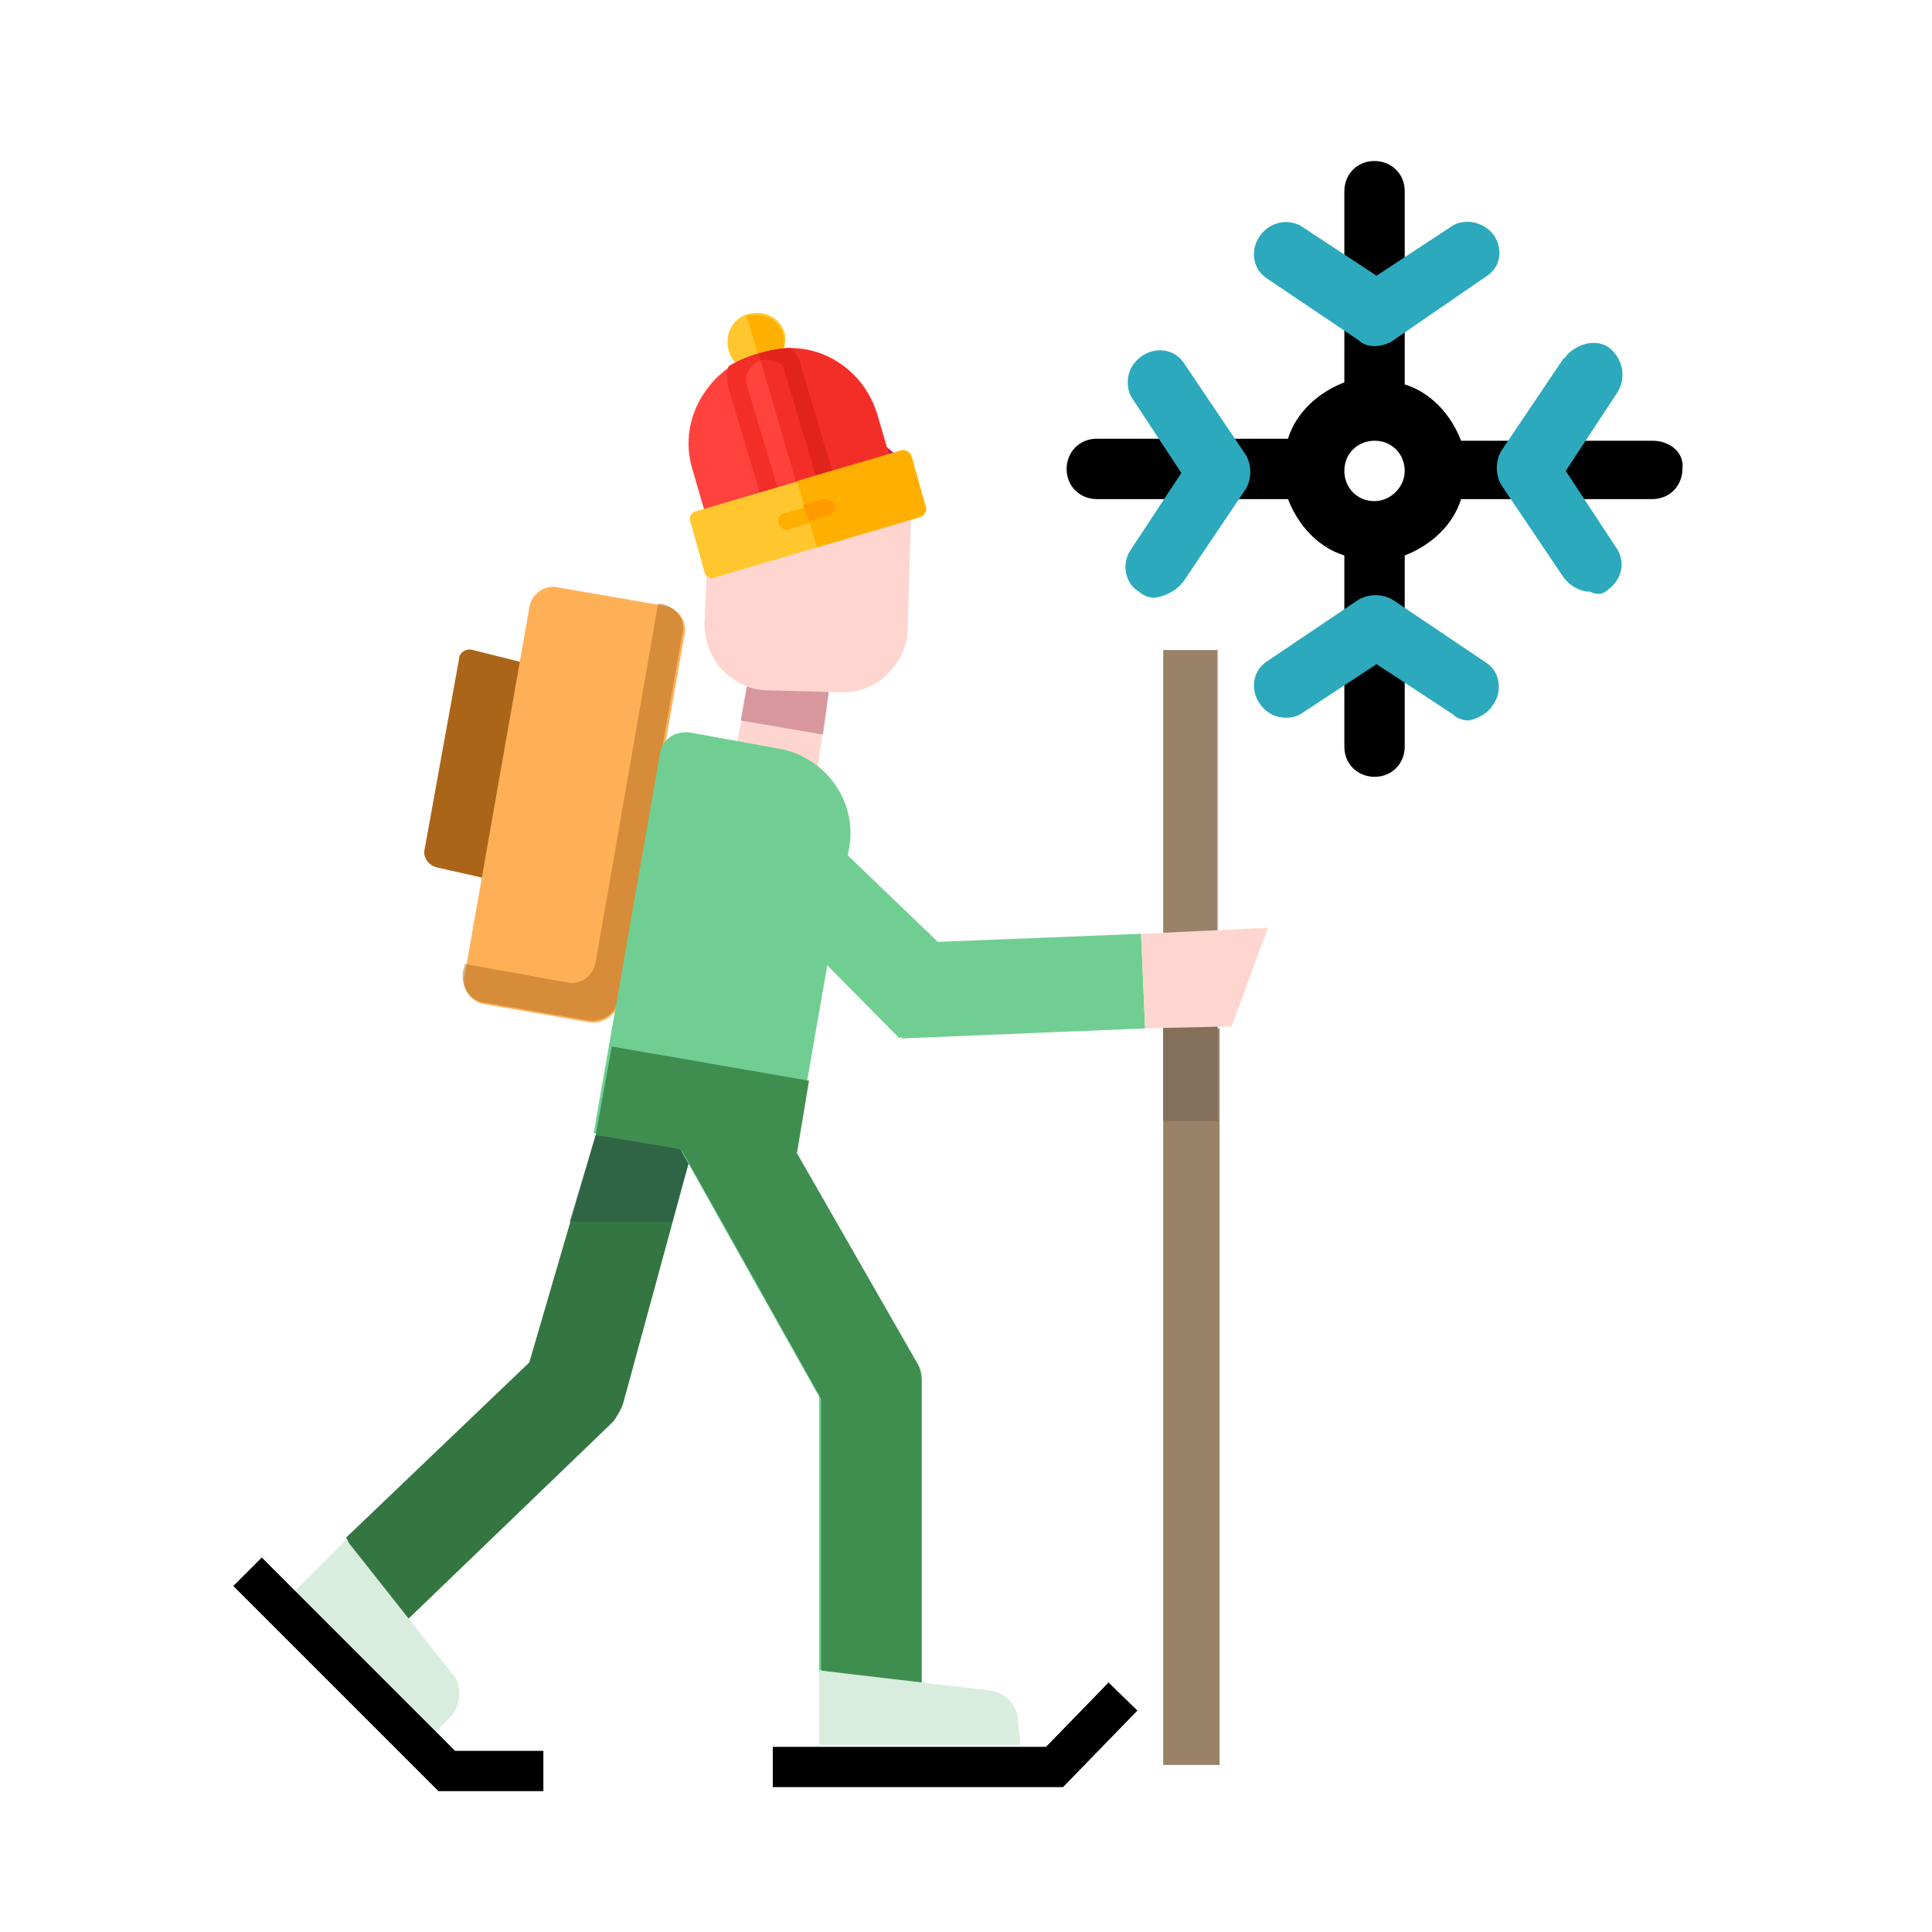 <?xml version="1.0" encoding="utf-8"?>
<!-- Generator: Adobe Illustrator 27.9.1, SVG Export Plug-In . SVG Version: 6.00 Build 0)  -->
<svg version="1.1" id="Layer_1" xmlns="http://www.w3.org/2000/svg" xmlns:xlink="http://www.w3.org/1999/xlink" x="0px" y="0px"
	 viewBox="0 0 96 96" style="enable-background:new 0 0 96 96;" xml:space="preserve">
<style type="text/css">
	.st0{fill:#FFD6CF;}
	.st1{opacity:0.32;fill:#831232;enable-background:new    ;}
	.st2{fill:#998269;}
	.st3{fill:#836F5A;}
	.st4{fill:#347642;}
	.st5{opacity:0.53;}
	.st6{fill:#2B5448;}
	.st7{fill:#AA6518;}
	.st8{fill:#FFB057;}
	.st9{opacity:0.48;fill:#AA6518;enable-background:new    ;}
	.st10{fill:#C71C4B;}
	.st11{fill:#71CE93;}
	.st12{fill:#D8EDDE;}
	.st13{fill:#3F8E50;}
	.st14{fill:#2CA9BC;}
	.st15{fill:#FFC72D;}
	.st16{fill:#FFAF00;}
	.st17{fill:#FF423D;}
	.st18{fill:#F32E28;}
	.st19{fill:#E0231B;}
	.st20{fill:#FF9B00;}
	.st21{fill:none;stroke:#000000;stroke-width:2;stroke-miterlimit:10;}
</style>
<g>
	<polygon class="st0" points="40.6,38.3 41.3,33.5 37.3,33.2 36.5,37.6 	"/>
	<polygon class="st1" points="40.9,36.5 41.3,33.5 37.3,33 36.8,35.8 	"/>
	<rect x="57.8" y="32.3" class="st2" width="2.7" height="23.4"/>
	<rect x="57.8" y="51.1" class="st2" width="2.8" height="36.6"/>
	<rect x="57.8" y="49.6" class="st3" width="2.7" height="6.1"/>
	<path class="st4" d="M17.2,76.4l9.1-8.7l3.3-11.3h5L31,69.6c-0.1,0.4-0.3,0.7-0.5,1c-0.1,0.1-0.2,0.2-0.3,0.3L19.5,81.2L17.2,76.4z
		"/>
	<g class="st5">
		<polygon class="st6" points="29.6,56.4 28.3,60.7 33.4,60.7 34.6,56.4 		"/>
	</g>
	<path class="st0" d="M44.5,22.6c-0.6-0.6-1.4-1-2.2-1l-3.7-0.1c-1.8-0.1-3.2,1.3-3.3,3.1L35,31c0,0.8,0.3,1.7,0.9,2.3
		c0.6,0.6,1.4,1,2.2,1l3.7,0.1c0,0,0.1,0,0.1,0c0.8,0,1.6-0.3,2.2-0.9c0.6-0.6,1-1.4,1-2.2l0.2-6.6C45.4,24,45.1,23.2,44.5,22.6z"/>
	<path class="st7" d="M26.7,33.1l-3.2-0.8c-0.3-0.1-0.7,0.1-0.7,0.5l-1.7,9.4c-0.1,0.4,0.2,0.8,0.6,0.9l3.1,0.7L26.7,33.1z"/>
	<path class="st8" d="M29.3,50.8l-5.2-0.9c-0.7-0.1-1.2-0.8-1-1.5l3.2-18.2c0.1-0.7,0.8-1.2,1.5-1l5.2,0.9c0.7,0.1,1.2,0.8,1,1.5
		l-3.2,18.2C30.6,50.4,30,50.9,29.3,50.8z"/>
	<path class="st9" d="M32.9,30l-0.2,0l-3.1,17.8c-0.1,0.7-0.8,1.2-1.5,1l-5-0.9l-0.1,0.4c-0.1,0.7,0.3,1.4,1,1.5l5.2,0.9
		c0.7,0.1,1.4-0.3,1.5-1l3.2-18.2C34.1,30.8,33.6,30.2,32.9,30z"/>
	<g>
		<path class="st10" d="M45.1,23.5c-0.1-0.3-0.3-0.6-0.6-0.9c-0.6-0.6-1.4-1-2.2-1l-3.7-0.1c-1.8-0.1-3.2,1.3-3.3,3.1l-0.1,3.9
			C36.7,28.1,42.1,26.9,45.1,23.5z"/>
	</g>
	<path class="st11" d="M42.2,42.1c0.4-2.3-1.2-4.5-3.5-4.9l-4.4-0.8c-0.7-0.1-1.4,0.3-1.5,1l-3.3,18.9l4.2,0.7c0,0,0,0.1,0.1,0.1
		l6.9,12.3V83l5,0.6V69c0-0.2,0-0.3,0-0.5c0-0.4-0.1-0.7-0.3-1l-5.9-10.3l1.6-9.2L42.2,42.1z"/>
	<polygon class="st11" points="35.2,42 44.7,51.6 44.8,51.5 44.8,51.6 56.9,51.1 56.7,46.4 46.6,46.8 39,39.5 	"/>
	<path class="st12" d="M21.6,86.1l-7-7l2.6-2.6l5.3,6.7c0.5,0.6,0.4,1.5-0.1,2.1L21.6,86.1z"/>
	<polygon class="st0" points="56.7,46.4 63,46.1 61.2,51 56.9,51.1 	"/>
	<path class="st13" d="M45.8,68.6c0-0.4-0.1-0.7-0.3-1l-5.9-10.3l0.6-3.6L30.4,52l-0.8,4.4l4.2,0.7c0,0,0,0.1,0.1,0.1l6.9,12.3V83
		l5,1.3V69C45.8,68.9,45.8,68.7,45.8,68.6z"/>
	<circle class="st0" cx="39.1" cy="27.9" r="1.9"/>
	<path class="st12" d="M50.7,86.7h-10V83l8.5,1c0.8,0.1,1.4,0.8,1.4,1.6L50.7,86.7z"/>
</g>
<path id="primary" d="M82.1,21.9h-9.5c-0.5-1.3-1.5-2.4-2.8-2.8V9.5c0-0.9-0.7-1.5-1.5-1.5c-0.9,0-1.5,0.7-1.5,1.5V19
	c-1.3,0.5-2.4,1.5-2.8,2.8h-9.5c-0.9,0-1.5,0.7-1.5,1.5c0,0.9,0.7,1.5,1.5,1.5h9.5c0.5,1.3,1.5,2.4,2.8,2.8v9.5
	c0,0.9,0.7,1.5,1.5,1.5c0.9,0,1.5-0.7,1.5-1.5v-9.5c1.3-0.5,2.4-1.5,2.8-2.8h9.5c0.9,0,1.5-0.7,1.5-1.5C83.7,22.5,83,21.9,82.1,21.9
	z M68.3,24.9c-0.9,0-1.5-0.7-1.5-1.5c0-0.9,0.7-1.5,1.5-1.5c0.9,0,1.5,0.7,1.5,1.5C69.8,24.2,69.1,24.9,68.3,24.9z"/>
<path id="secondary" class="st14" d="M68.3,17.2c-0.3,0-0.6-0.1-0.8-0.3l-4.6-3.1c-0.7-0.5-0.8-1.5-0.2-2.2c0.5-0.6,1.3-0.7,1.9-0.4
	l3.8,2.5l3.8-2.5c0.7-0.4,1.7-0.1,2.1,0.6c0.4,0.7,0.2,1.5-0.4,1.9L69.1,17C68.9,17.1,68.6,17.2,68.3,17.2z M79.9,29.3
	c0.7-0.5,0.9-1.4,0.4-2.1l-2.5-3.8l2.5-3.8c0.5-0.7,0.4-1.6-0.2-2.2s-1.6-0.4-2.2,0.2c-0.1,0.1-0.1,0.2-0.2,0.2l-3.1,4.6
	c-0.3,0.5-0.3,1.2,0,1.7l3.1,4.6c0.3,0.4,0.8,0.7,1.3,0.7C79.4,29.6,79.7,29.5,79.9,29.3z M74.2,35c0.5-0.7,0.3-1.7-0.4-2.1
	l-4.6-3.1c-0.5-0.3-1.2-0.3-1.7,0l-4.6,3.1c-0.7,0.5-0.8,1.5-0.2,2.2c0.5,0.6,1.3,0.7,1.9,0.4l3.8-2.5l3.8,2.5
	c0.2,0.2,0.5,0.3,0.8,0.3C73.4,35.7,73.9,35.5,74.2,35L74.2,35z M58.8,28.9l3.1-4.6c0.3-0.5,0.3-1.2,0-1.7l-3.1-4.6
	c-0.5-0.7-1.5-0.8-2.2-0.2c-0.6,0.5-0.7,1.3-0.4,1.9l2.5,3.8l-2.5,3.8c-0.5,0.7-0.3,1.7,0.4,2.1c0.2,0.2,0.5,0.3,0.8,0.3
	C58,29.6,58.5,29.3,58.8,28.9L58.8,28.9z"/>
<g>
	<path class="st15" d="M38,18.4c-0.8,0.2-1.6-0.2-1.8-1c-0.2-0.8,0.2-1.6,1-1.8s1.6,0.2,1.8,1C39.1,17.4,38.7,18.2,38,18.4z"/>
	<path class="st16" d="M37.1,15.7l0.8,2.7c0.8-0.2,1.2-1,1-1.8C38.7,15.9,37.9,15.5,37.1,15.7z"/>
	<path class="st17" d="M39.3,17.3c-0.9,0-2.2,0.4-3,0.9c-1.6,1.1-2.5,3.1-1.9,5.1l0.7,2.4c0.1,0.2,0.3,0.4,0.5,0.3l8.4-2.5
		c0.2-0.1,0.4-0.3,0.3-0.5l-0.7-2.4C43,18.6,41.2,17.3,39.3,17.3z"/>
	<g>
		<path class="st18" d="M39.3,17.3c-0.5,0-1,0.1-1.6,0.3l2.1,7.2l4.2-1.2c0.2-0.1,0.4-0.3,0.3-0.5l-0.7-2.4
			C43,18.6,41.2,17.3,39.3,17.3z"/>
		<path class="st18" d="M39.9,18.2l1.8,6l-0.8,0.3l-1.8-6c-0.4-1.2-2.3-0.6-2,0.6l1.8,6L38,25.3l-1.8-6c-0.1-0.4-0.1-0.8,0-1.1
			c0.8-0.5,2.1-0.9,3-0.9C39.5,17.5,39.8,17.9,39.9,18.2z"/>
	</g>
	<path class="st19" d="M39.3,17.3c-0.5,0-1,0.1-1.6,0.3l0.1,0.3c0.5-0.1,1.1,0,1.2,0.6l1.8,6l0.8-0.3l-1.8-6
		C39.8,17.9,39.5,17.5,39.3,17.3z"/>
	<path class="st15" d="M45.7,25.7l-10.2,3c-0.2,0.1-0.5-0.1-0.5-0.3l-0.7-2.5c-0.1-0.2,0.1-0.5,0.3-0.5l10.2-3
		c0.2-0.1,0.5,0.1,0.5,0.3l0.7,2.5C46,25.4,45.9,25.7,45.7,25.7z"/>
	<g>
		<path class="st16" d="M44.7,22.4l-5.1,1.5l1,3.3l5.1-1.5c0.2-0.1,0.4-0.3,0.3-0.5l-0.7-2.5C45.1,22.4,44.9,22.3,44.7,22.4z"/>
		<path class="st16" d="M41.2,25.7l-2,0.6c-0.2,0.1-0.5-0.1-0.5-0.3c-0.1-0.2,0.1-0.5,0.3-0.5l2-0.6c0.2-0.1,0.5,0.1,0.5,0.3
			C41.5,25.4,41.4,25.6,41.2,25.7z"/>
	</g>
	<path class="st20" d="M40.9,24.8l-1,0.3l0.3,0.8l1-0.3c0.2-0.1,0.4-0.3,0.3-0.5C41.4,24.9,41.2,24.8,40.9,24.8z"/>
</g>
<polyline class="st21" points="38.4,87.8 52.4,87.8 55.8,84.3 "/>
<polyline class="st21" points="12.3,78.1 22.2,88 27,88 "/>
</svg>
